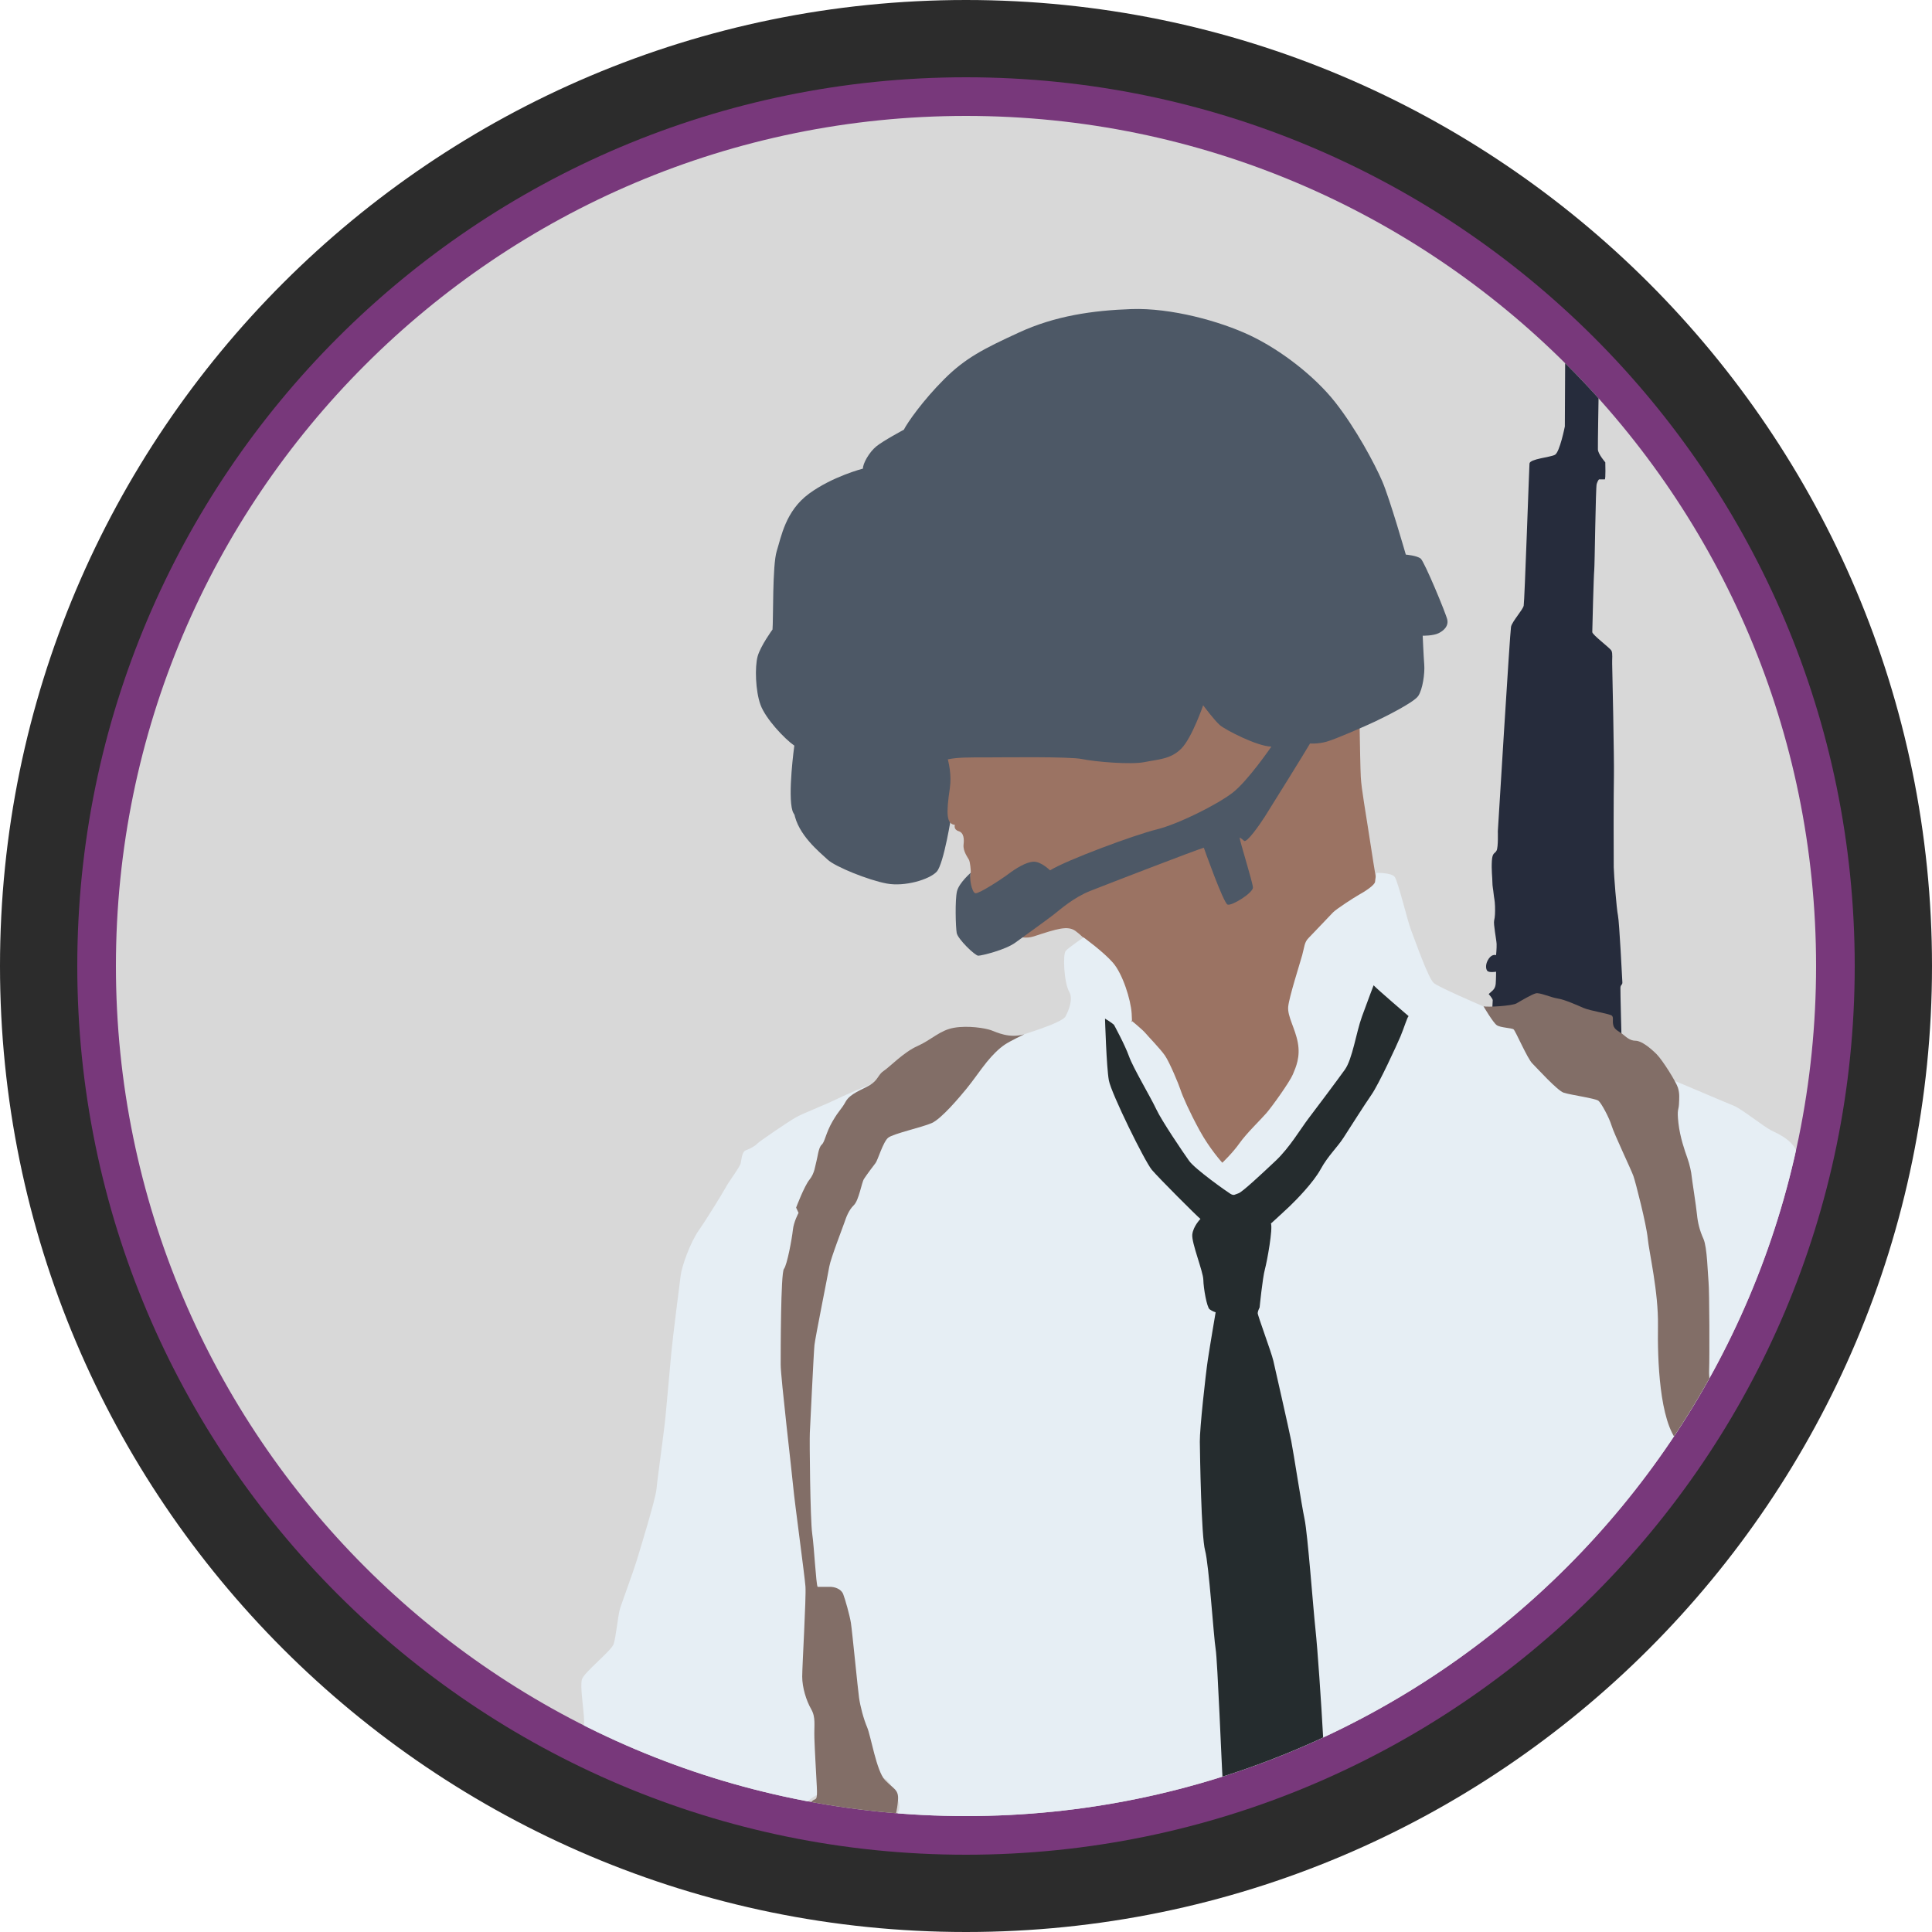 <?xml version="1.0" encoding="UTF-8" standalone="no"?><!DOCTYPE svg PUBLIC "-//W3C//DTD SVG 1.1//EN" "http://www.w3.org/Graphics/SVG/1.1/DTD/svg11.dtd"><svg width="100%" height="100%" viewBox="0 0 150 150" version="1.1" xmlns="http://www.w3.org/2000/svg" xmlns:xlink="http://www.w3.org/1999/xlink" xml:space="preserve" xmlns:serif="http://www.serif.com/" style="fill-rule:evenodd;clip-rule:evenodd;stroke-linejoin:round;stroke-miterlimit:2;"><path id="base" d="M150,75c0,-41.394 -33.606,-75 -75,-75c-41.394,0 -75,33.606 -75,75c0,41.394 33.606,75 75,75c41.394,0 75,-33.606 75,-75Z" style="fill:#2c2c2c;"/><path id="outline" d="M144,75c0,-38.082 -30.918,-69 -69,-69c-38.082,0 -69,30.918 -69,69c0,38.082 30.918,69 69,69c38.082,0 69,-30.918 69,-69Z" style="fill:#78387b;"/><path id="core" d="M141,75c0,-36.426 -29.574,-66 -66,-66c-36.426,0 -66,29.574 -66,66c0,36.426 29.574,66 66,66c36.426,0 66,-29.574 66,-66Z" style="fill:#d8d8d8;"/><clipPath id="_clip1"><path d="M141,75c0,-36.426 -29.574,-66 -66,-66c-36.426,0 -66,29.574 -66,66c0,36.426 29.574,66 66,66c36.426,0 66,-29.574 66,-66Z"/></clipPath><g clip-path="url(#_clip1)"><g id="pubg"><path d="M73.879,63.232c-0,0 -0.593,3.834 -1.152,4.443c-0.56,0.609 -2.469,1.185 -3.884,0.922c-1.415,-0.263 -3.999,-1.3 -4.591,-1.86c-0.593,-0.559 -2.321,-1.925 -2.601,-3.653c-0.279,-1.728 -0.246,-3.917 1.613,-5.612c1.86,-1.695 12.228,1.531 12.228,1.531l-1.613,4.229Z" style="fill:#4d5866;"/><path d="M72.927,57.209c0,-0 1.112,1.994 0.818,3.989c-0.295,1.994 -0.262,2.779 0.392,2.844c-0,0 -0.131,0.36 0.294,0.491c0.425,0.13 0.424,0.663 0.381,1.024c-0.065,0.556 0.359,1.045 0.433,1.231c0.075,0.186 0.137,0.77 0.125,0.957c-0.013,0.186 -0.354,1.661 -0.354,1.661c0,0 2.886,4.069 5.259,3.291c1.836,-0.602 2.619,-0.843 3.221,-0.421c0.602,0.421 2.394,2.261 2.739,2.588c2.118,2.003 1.422,6.551 2.379,10.432c1.348,5.466 6.2,9.944 5.84,9.617c8.125,-3.704 13.303,-10.973 13.576,-24.173c0,0 -0.662,1.054 -1.384,-3.672c-0.723,-4.727 -0.934,-5.72 -0.994,-6.744c-0.06,-1.023 -0.15,-7.706 -0.15,-7.706c-11.235,-3.319 -22.063,-1.402 -32.575,4.591Z" style="fill:#9b7363;"/><path d="M61.671,57.89c-0,-0 -0.529,3.83 -0.142,5.067c0.387,1.238 4.294,2.412 5.287,2.502c0.993,0.09 5.931,-6.331 6.744,-6.499c0.812,-0.168 1.663,-0.155 3.004,-0.155c1.341,0 6.473,-0.077 7.453,0.129c0.98,0.207 3.778,0.452 4.861,0.232c1.084,-0.219 2.012,-0.219 2.837,-1.044c0.825,-0.825 1.698,-3.365 1.698,-3.365c-0,-0 0.88,1.19 1.311,1.553c0.431,0.362 2.881,1.639 3.985,1.656c0,-0 -1.829,2.674 -3.019,3.588c-1.19,0.915 -4.21,2.433 -5.9,2.847c-1.691,0.414 -7.005,2.381 -8.264,3.174c-0,0 -0.69,-0.69 -1.277,-0.672c-0.586,0.017 -1.397,0.534 -1.949,0.948c-0.552,0.415 -2.295,1.553 -2.571,1.501c-0.276,-0.051 -0.517,-1.242 -0.345,-1.604c0,-0 -0.932,0.794 -1.087,1.466c-0.155,0.673 -0.103,2.761 -0.017,3.227c0.086,0.465 1.415,1.759 1.673,1.759c0.259,0 2.105,-0.448 2.882,-1.018c0.776,-0.569 2.398,-1.725 2.95,-2.156c0.552,-0.431 1.57,-1.346 2.881,-1.863c1.311,-0.518 8.143,-3.158 8.798,-3.347c0,-0 1.519,4.296 1.846,4.416c0.328,0.121 1.984,-0.914 1.967,-1.328c-0.017,-0.414 -1.018,-3.571 -1.035,-3.882c0,0 0.138,0.069 0.345,0.259c0.207,0.19 1.208,-1.242 1.605,-1.863c0.396,-0.621 3.226,-5.176 3.519,-5.694c0,0 0.587,0.052 1.277,-0.138c0.69,-0.189 3.088,-1.242 3.778,-1.57c0.69,-0.327 3.002,-1.466 3.347,-1.984c0.345,-0.517 0.517,-1.759 0.466,-2.415c-0.052,-0.656 -0.121,-2.26 -0.121,-2.26c-0,0 0.828,0.017 1.259,-0.207c0.432,-0.224 0.742,-0.569 0.656,-1.018c-0.086,-0.448 -1.777,-4.52 -2.07,-4.762c-0.294,-0.241 -1.156,-0.31 -1.156,-0.31c-0,-0 -1.242,-4.33 -1.829,-5.693c-0.587,-1.363 -2.053,-4.106 -3.657,-6.142c-1.605,-2.036 -4.227,-4.054 -6.591,-5.176c-2.363,-1.121 -6.159,-2.156 -9.213,-2.053c-3.053,0.104 -5.952,0.535 -8.729,1.812c-2.778,1.276 -4.192,2.001 -5.831,3.64c-1.639,1.639 -2.847,3.364 -3.123,3.916c-0,0 -1.587,0.846 -2.139,1.294c-0.552,0.449 -1.053,1.346 -1.036,1.725c0,0 -2.363,0.604 -4.192,1.95c-1.829,1.346 -2.156,3.364 -2.501,4.451c-0.345,1.087 -0.259,5.331 -0.328,6.09c-0,-0 -0.932,1.277 -1.156,2.087c-0.224,0.811 -0.173,2.675 0.224,3.761c0.397,1.087 1.868,2.643 2.625,3.168Z" style="fill:#4d5866;"/><path d="M125.905,80.934c-0,-0 -0.109,-3.988 -0.096,-4.247c0.014,-0.26 0.164,-0.205 0.151,-0.424c-0.014,-0.218 -0.233,-4.67 -0.342,-5.189c-0.109,-0.519 -0.314,-3.127 -0.328,-3.742c-0.013,-0.614 -0.013,-5.845 0.014,-7.06c0.027,-1.215 -0.123,-8.399 -0.136,-8.74c-0.014,-0.341 0.054,-0.792 -0.055,-1.01c-0.109,-0.219 -1.489,-1.23 -1.489,-1.448c0,-0.219 0.11,-4.438 0.151,-4.78c0.041,-0.341 0.109,-6.459 0.191,-6.718c0.082,-0.26 0.177,-0.356 0.177,-0.356l0.451,0c0.082,0 0.041,-1.324 0.041,-1.324c-0,-0 -0.56,-0.642 -0.574,-0.997c-0.013,-0.355 0.055,-4.261 0.055,-4.261l-2.595,-3.168l-0.027,5.64c0,-0 -0.396,1.994 -0.765,2.199c-0.368,0.204 -1.952,0.314 -1.98,0.682c-0.027,0.369 -0.382,10.707 -0.45,11.035c-0.069,0.327 -0.902,1.229 -0.984,1.638c-0.082,0.41 -1.024,15.882 -1.024,15.882c0,0 0.041,1.216 -0.095,1.489c-0.137,0.273 -0.328,0.123 -0.369,0.819c-0.041,0.697 0.041,1.284 0.041,1.625c-0,0.342 0.068,0.587 0.095,0.902c0.028,0.314 0.096,0.505 0.11,0.983c0.013,0.478 -0,0.833 -0.069,1.106c-0.068,0.273 0.178,1.488 0.192,1.816c0.013,0.328 -0.041,0.874 -0.041,0.874c-0,0 -0.287,-0.123 -0.56,0.26c-0.273,0.382 -0.26,0.792 -0.123,0.956c0.136,0.163 0.683,0.068 0.683,0.068c-0,-0 -0,0.546 -0.028,0.928c-0.027,0.383 -0.259,0.547 -0.259,0.547l-0.287,0.259c-0,0 0.314,0.355 0.314,0.478c0,0.123 -0.055,0.915 -0.055,0.915l10.065,2.363Z" style="fill:#262c3c;"/><path d="M106.866,67.772c0,0 1.161,-0.032 1.419,0.312c0.258,0.344 1.011,3.472 1.258,4.096c0.247,0.623 1.354,3.816 1.784,4.149c0.43,0.333 3.226,1.543 3.944,1.851c0.719,0.308 13.006,5.028 14.392,5.592c1.385,0.565 4.361,1.847 4.951,2.078c0.59,0.231 2.308,1.616 2.924,1.924c0.616,0.308 2.027,0.872 2.155,2.36c0.007,0.081 3.058,2.362 3.309,2.781c30.153,50.594 -60.294,55.59 -65.234,49.504l-8.442,-1.199c-0,-0 0.498,-0.362 0.498,-0.951c-0,-0.588 -0.656,-1.946 -1.154,-2.195c-0.498,-0.249 -4.979,0.588 -6.111,1.946c-1.132,1.358 -17.382,-4.549 -17.382,-4.549c0,0 0.227,-1.199 0.159,-2.173c-0.068,-0.973 -0.294,-2.353 -0.159,-2.897c0.136,-0.543 2.286,-2.217 2.467,-2.761c0.181,-0.543 0.34,-2.263 0.498,-2.761c0.159,-0.498 1.041,-2.897 1.268,-3.644c0.226,-0.746 1.493,-4.843 1.561,-5.635c0.068,-0.792 0.611,-4.617 0.702,-5.658c0.09,-1.041 0.339,-3.757 0.453,-4.956c0.113,-1.2 0.633,-5.274 0.724,-5.975c0.09,-0.702 0.724,-2.512 1.403,-3.486c0.679,-0.973 1.878,-2.942 2.127,-3.394c0.249,-0.453 1.064,-1.517 1.132,-1.834c0.068,-0.317 0.091,-0.882 0.407,-0.995c0.317,-0.114 0.702,-0.317 0.86,-0.498c0.159,-0.181 2.399,-1.698 2.988,-2.037c0.588,-0.34 2.173,-0.928 3.327,-1.494c1.154,-0.566 5.273,-2.218 6.45,-2.671c1.177,-0.452 10.298,-2.648 11.158,-3.643c-0,-0 0.724,-1.245 0.316,-1.947c-0.407,-0.701 -0.52,-2.919 -0.271,-3.191c0.249,-0.271 1.38,-1.041 1.38,-1.041c0,0 1.539,1.109 2.286,1.969c0.747,0.86 1.381,2.852 1.449,3.938c0.068,1.086 -0.023,0.543 -0.023,0.543c0,0 0.883,0.724 1.086,0.973c0.204,0.249 1.155,1.223 1.517,1.743c0.362,0.521 1.086,2.263 1.222,2.693c0.136,0.43 0.679,1.675 1.471,3.124c0.792,1.448 1.765,2.512 1.765,2.512c0,-0 0.792,-0.747 1.336,-1.517c0.543,-0.769 1.629,-1.81 2.082,-2.331c0.452,-0.52 1.81,-2.421 2.059,-3.01c0.249,-0.588 0.589,-1.358 0.385,-2.467c-0.204,-1.109 -0.815,-2.037 -0.747,-2.784c0.068,-0.746 0.905,-3.349 1.086,-4.005c0.182,-0.657 0.159,-0.996 0.498,-1.336c0.34,-0.339 1.63,-1.72 1.901,-1.991c0.272,-0.272 1.63,-1.155 2.037,-1.381c0.408,-0.226 1.2,-0.724 1.223,-0.996c0.022,-0.271 0.106,-0.685 0.106,-0.685Z" style="fill:#e6eef4;"/><path d="M115.179,78.128c0,-0 0.732,1.254 1.025,1.463c0.292,0.209 1.17,0.209 1.316,0.335c0.147,0.125 1.067,2.257 1.443,2.633c0.376,0.377 1.944,2.112 2.445,2.279c0.502,0.167 2.467,0.439 2.697,0.627c0.23,0.188 0.836,1.317 1.024,1.944c0.188,0.627 1.526,3.428 1.693,3.909c0.168,0.481 1.004,3.741 1.108,4.828c0.105,1.087 0.836,4.16 0.795,6.773c-0.042,2.613 0.104,7.4 1.567,9.051c1.463,1.651 2.759,-2.676 2.759,-2.676c0,0 -0.397,-1.964 -0.355,-2.926c0.042,-0.962 0.021,-6.166 -0.042,-6.793c-0.062,-0.628 -0.104,-2.739 -0.397,-3.387c-0.292,-0.648 -0.439,-1.233 -0.502,-1.881c-0.062,-0.648 -0.397,-2.759 -0.418,-3.01c-0.02,-0.251 -0.146,-0.878 -0.334,-1.401c-0.188,-0.522 -0.564,-1.588 -0.69,-2.696c-0.125,-1.108 0.021,-1.003 0.042,-1.463c0.021,-0.46 0.063,-0.836 -0.084,-1.296c-0.146,-0.46 -1.191,-2.132 -1.651,-2.592c-0.46,-0.46 -1.171,-1.045 -1.63,-1.045c-0.46,-0 -0.753,-0.314 -1.025,-0.523c-0.271,-0.209 -0.627,-0.334 -0.71,-0.69c-0.084,-0.355 0.041,-0.585 -0.105,-0.731c-0.146,-0.147 -1.693,-0.377 -2.216,-0.607c-0.522,-0.23 -1.463,-0.648 -2.006,-0.731c-0.544,-0.084 -1.38,-0.481 -1.693,-0.397c-0.314,0.083 -1.129,0.564 -1.485,0.773c-0.355,0.209 -2.32,0.314 -2.571,0.23Z" style="fill:#826e67;"/><path d="M79.533,80.298c0,-0 -1.092,0.518 -1.511,0.799c-0.474,0.319 -0.949,0.794 -1.409,1.358c-0.46,0.564 -1.087,1.484 -1.588,2.09c-0.502,0.606 -1.924,2.32 -2.697,2.655c-0.773,0.334 -2.968,0.815 -3.365,1.129c-0.397,0.313 -0.816,1.756 -0.983,1.965c-0.167,0.209 -0.71,0.94 -0.899,1.233c-0.188,0.292 -0.397,1.672 -0.794,2.048c-0.397,0.377 -0.606,0.983 -0.711,1.296c-0.104,0.314 -1.087,2.843 -1.191,3.47c-0.105,0.627 -1.087,5.498 -1.15,6.083c-0.062,0.585 -0.33,6.275 -0.36,6.826c-0.031,0.552 0.03,6.739 0.183,7.811c0.154,1.072 0.296,3.921 0.422,4.142l0.978,0c0.346,0 0.851,0.158 1.008,0.568c0.158,0.409 0.505,1.639 0.599,2.238c0.095,0.599 0.536,5.138 0.631,5.8c0.094,0.662 0.347,1.639 0.63,2.301c0.284,0.662 0.725,3.405 1.387,4.098c0.662,0.694 1.072,0.725 1.009,1.545c-0.063,0.82 -0.252,1.45 -0.252,1.45l-6.462,-0.599c-0,0 -0.253,-0.473 0.031,-0.756c0.284,-0.284 0.441,0.094 0.378,-1.135c-0.063,-1.23 -0.157,-2.774 -0.189,-3.783c-0.031,-1.009 0.126,-1.576 -0.252,-2.238c-0.378,-0.662 -0.693,-1.671 -0.693,-2.522c-0,-0.851 0.315,-6.147 0.252,-6.998c-0.063,-0.852 -0.851,-6.62 -0.946,-7.692c-0.095,-1.072 -0.977,-8.543 -0.977,-9.52c-0,-0.977 -0,-7.124 0.252,-7.44c0.252,-0.315 0.63,-2.395 0.694,-3.026c0.063,-0.63 0.441,-1.324 0.441,-1.324l-0.189,-0.41c-0,0 0.63,-1.67 1.04,-2.175c0.41,-0.504 0.441,-1.103 0.536,-1.418c0.094,-0.316 0.157,-1.072 0.41,-1.293c0.252,-0.221 0.315,-0.914 0.851,-1.828c0.536,-0.914 0.662,-0.883 1.009,-1.513c0.346,-0.631 1.26,-0.915 1.891,-1.293c0.63,-0.378 0.63,-0.819 1.072,-1.103c0.441,-0.284 1.544,-1.45 2.616,-1.923c1.072,-0.473 1.734,-1.229 2.837,-1.419c1.104,-0.189 2.428,0.032 2.869,0.19c0.441,0.157 1.418,0.661 2.592,0.313" style="fill:#826e67;"/><path d="M85.793,79.085c0,-0 0.112,3.773 0.298,4.791c0.186,1.018 2.793,6.305 3.339,6.951c0.546,0.645 3.55,3.649 3.773,3.81c0,0 -0.558,0.559 -0.633,1.204c-0.074,0.646 0.844,2.867 0.857,3.525c0.012,0.658 0.273,2.123 0.484,2.284c0.211,0.161 0.471,0.236 0.471,0.236c0,-0 -0.434,2.544 -0.608,3.699c-0.173,1.154 -0.633,5.349 -0.62,6.342c0.012,0.993 0.111,7.373 0.409,8.453c0.298,1.08 0.671,6.777 0.819,7.646c0.149,0.869 0.472,9.251 0.547,10.202c0.074,0.952 7.968,-0.277 7.807,-3.206c-0.162,-2.929 -0.435,-6.963 -0.608,-8.564c-0.174,-1.602 -0.596,-7.348 -0.844,-8.527c-0.249,-1.18 -0.844,-5.102 -1.031,-6.045c-0.186,-0.943 -1.241,-5.573 -1.39,-6.231c-0.149,-0.658 -1.229,-3.537 -1.216,-3.711c0.012,-0.174 0.149,-0.435 0.149,-0.435c-0,0 0.223,-2.259 0.409,-2.954c0.187,-0.695 0.621,-3.14 0.472,-3.562c0,-0 0.894,-0.807 1.427,-1.316c0.534,-0.509 1.862,-1.862 2.433,-2.904c0.571,-1.043 1.279,-1.676 1.775,-2.445c0.497,-0.77 1.589,-2.495 2.172,-3.339c0.584,-0.844 1.974,-3.873 2.247,-4.518c0.273,-0.646 0.521,-1.49 0.633,-1.577c-0,0 -2.42,-2.072 -2.718,-2.395c-0,-0 -0.46,1.204 -0.906,2.433c-0.447,1.228 -0.733,3.289 -1.329,4.121c-0.595,0.831 -2.234,3.016 -2.83,3.798c-0.595,0.782 -1.464,2.259 -2.544,3.276c-1.08,1.018 -2.594,2.433 -2.88,2.52c-0.285,0.087 -0.347,0.211 -0.633,0.037c-0.285,-0.173 -2.743,-1.911 -3.202,-2.557c-0.459,-0.645 -2.122,-3.09 -2.557,-4.021c-0.434,-0.931 -1.787,-3.19 -2.11,-4.096c-0.323,-0.906 -1.167,-2.445 -1.167,-2.445c0,-0 -0.186,-0.178 -0.695,-0.48Z" style="fill:#252c2e;"/></g></g></svg>